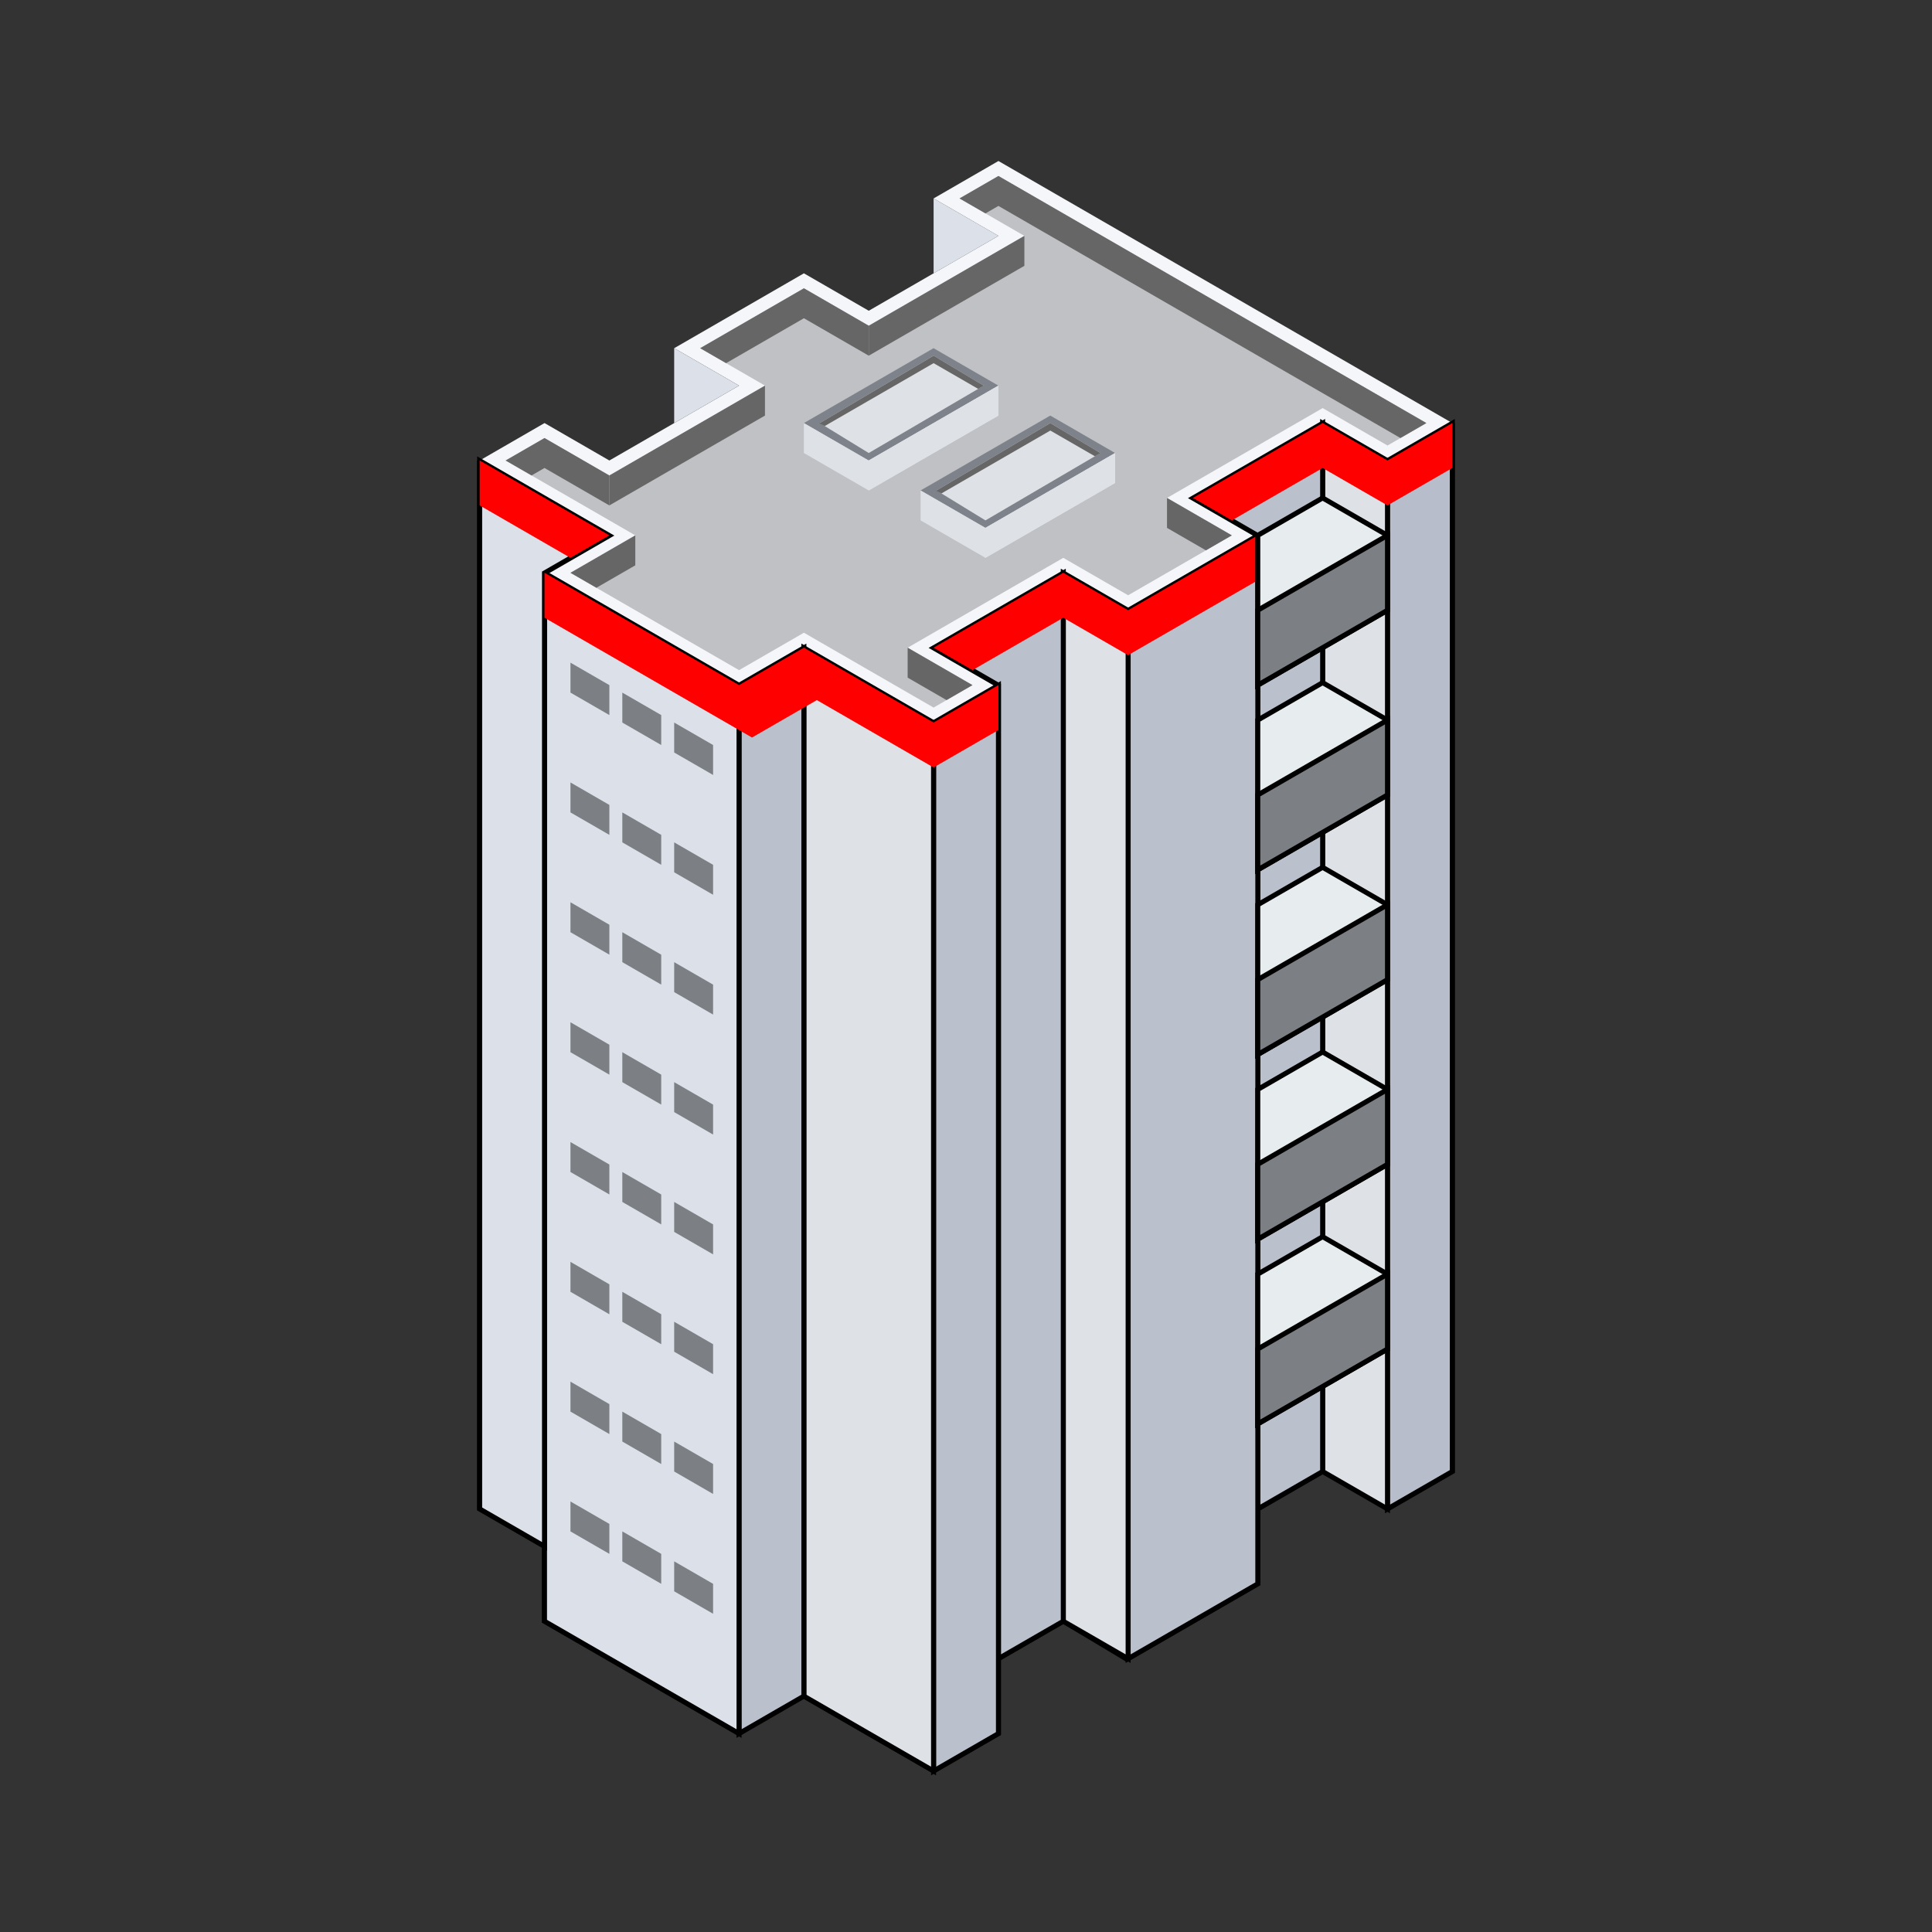 <svg:svg xmlns:svg="http://www.w3.org/2000/svg" height="387.048" id="svg3910" version="1.1" viewBox="-95.593 -32.254 387.048 387.048" width="387.048">
 <svg:rect x="-95.593" y="-32.254" width="387.048" height="387.048" fill="#333333" stroke="none"/>
 <svg:g id="layer1" transform="translate(-196.36 -199.43)">
  <svg:g id="g3745" transform="translate(443.68 -635.43)">
   <svg:path d="m-142.89 834.86 90.933 52.5-12.99 7.5-12.99-7.5-25.981 15 12.99 7.5-25.981 15-12.99-7.5-25.981 15 12.99 7.5-12.99 7.5-25.981-15-12.99 7.5-38.971-22.5 12.99-7.5-25.981-15 12.99-7.5 12.99 7.5 25.981-15-12.99-7.5 25.981-15 12.99 7.5 25.981-15-12.99-7.5z" fill="#f5f6fa" id="path3232" />
   <svg:path d="m-246.82 894.86v210l12.99 7.5v15l38.971 22.5 12.298-7.9 26.673 15.4 12.99-7.5v-15l12.99-7.5 12.738 7.646 26.233-15.146v-15l12.99-7.5 13.25 7.35 12.731-7.35v-210" fill="none" id="path4008" stroke="#000" stroke-width="1px" />
   <svg:path d="m-64.952 1104.9v-210l12.99-7.5v210z" fill="#b7bdcb" id="path4013" stroke="#000" stroke-width="1px" />
   <svg:path d="m-64.952 1104.9-12.99-7.5v-210l12.99 7.5z" fill="#dee1e6" id="path4015" stroke="#000" stroke-width="1px" />
   <svg:path d="m-90.933 1104.9v-195l-12.99-7.5 25.981-15v210z" fill="#bac0cc" id="path4017" stroke="#000" stroke-width="1px" />
   <svg:path d="m-116.91 1134.9v-210l25.981-15v210z" fill="#bac0cc" id="path4019" stroke="#000" stroke-width="1px" />
   <svg:path d="m-129.9 1127.4v-210l12.99 7.5v210z" fill="#dee1e6" id="path4021" stroke="#000" stroke-width="1px" />
   <svg:path d="m-142.89 1134.9v-195l-12.99-7.5 25.981-15v210z" fill="#bac0cc" id="path4023" stroke="#000" stroke-width="1px" />
   <svg:path d="m-155.88 1157.4v-210l12.99-7.5v210z" fill="#bac0cc" id="path4025" stroke="#000" stroke-width="1px" />
   <svg:path d="m-181.87 1142.4v-210l25.981 15v210z" fill="#dee1e6" id="path4027" stroke="#000" stroke-width="1px" />
   <svg:path d="m-194.86 1149.9v-210l12.99-7.5v210z" fill="#bac0cc" id="path4029" stroke="#000" stroke-width="1px" />
   <svg:path d="m-233.83 1127.4v-210l38.971 22.5v210z" fill="#dce0e9" id="path4031" stroke="#000" stroke-width="1px" />
   <svg:path d="m-233.83 1112.4-12.99-7.5v-210l25.981 15-12.99 7.5z" fill="#dce0e9" id="path4033" stroke="#000" stroke-width="1px" />
   <svg:path d="m-51.962 887.36v9l-12.99 7.5-12.99-7.5-18.187 10.5 5.196 3v9l-25.981 15-12.99-7.5-18.187 10.5 5.196 3v9l-12.99 7.5-23.383-13.5-12.99 7.5-33.775-19.5-7.794-4.5v-9l5.196-3-18.187-10.5v-9l25.981 15-12.99 7.5 38.971 22.5 12.99-7.5 25.981 15 12.99-7.5-12.99-7.5 25.981-15 12.99 7.5 25.981-15-12.99-7.5 25.981-15 12.99 7.5z" fill="#f00" id="path3236" />
   <svg:g id="g4070" stroke="#000" stroke-width="1px">
    <svg:path d="m-90.933 924.86v-15l12.99-7.5 12.99 7.5v15l-25.981 15z" fill="#e7ecef" id="path4051" />
    <svg:path d="m-90.933 924.86 25.981-15v15l-25.981 15z" fill="#7c8085" id="path4068" />
   </svg:g>
   <svg:g id="g4074" stroke="#000" stroke-width="1px" transform="translate(-3.406e-7 37)">
    <svg:path d="m-90.933 924.86v-15l12.99-7.5 12.99 7.5v15l-25.981 15z" fill="#e7ecef" id="path4076" />
    <svg:path d="m-90.933 924.86 25.981-15v15l-25.981 15z" fill="#7c8085" id="path4078" />
   </svg:g>
   <svg:g id="g4080" stroke="#000" stroke-width="1px" transform="translate(-3.406e-7 74)">
    <svg:path d="m-90.933 924.86v-15l12.99-7.5 12.99 7.5v15l-25.981 15z" fill="#e7ecef" id="path4082" />
    <svg:path d="m-90.933 924.86 25.981-15v15l-25.981 15z" fill="#7c8085" id="path4084" />
   </svg:g>
   <svg:g id="g4086" stroke="#000" stroke-width="1px" transform="translate(-3.406e-7 111)">
    <svg:path d="m-90.933 924.86v-15l12.99-7.5 12.99 7.5v15l-25.981 15z" fill="#e7ecef" id="path4088" />
    <svg:path d="m-90.933 924.86 25.981-15v15l-25.981 15z" fill="#7c8085" id="path4090" />
   </svg:g>
   <svg:g id="g4092" stroke="#000" stroke-width="1px" transform="translate(-3.406e-7 148)">
    <svg:path d="m-90.933 924.86v-15l12.99-7.5 12.99 7.5v15l-25.981 15z" fill="#e7ecef" id="path4094" />
    <svg:path d="m-90.933 924.86 25.981-15v15l-25.981 15z" fill="#7c8085" id="path4096" />
   </svg:g>
   <svg:path d="m-142.89 837.86 85.737 49.5-7.794 4.5-12.99-7.5-31.177 18 12.99 7.5-20.785 12-12.99-7.5-31.177 18 12.99 7.5-7.794 4.5-25.981-15-12.99 7.5-33.775-19.5 12.99-7.5-25.981-15 7.794-4.5 12.99 7.5 31.177-18-12.99-7.5 20.785-12 12.99 7.5 31.177-18-12.99-7.5z" fill="#c0c1c5" id="path4172" />
   <svg:path d="m-228.63 935.36 7.794 4.5v6l-7.794-4.5z" fill="#7c8085" id="path3282" />
   <svg:path d="m-218.24 941.36 7.794 4.5v6l-7.794-4.5z" fill="#7c8085" id="path3284" />
   <svg:path d="m-207.85 947.36 7.794 4.5v6l-7.794-4.5z" fill="#7c8085" id="path3286" />
   <svg:path d="m-228.63 959.36 7.794 4.5v6l-7.794-4.5z" fill="#7c8085" id="path3295" />
   <svg:path d="m-218.24 965.36 7.794 4.5v6l-7.794-4.5z" fill="#7c8085" id="path3297" />
   <svg:path d="m-207.85 971.36 7.794 4.5v6l-7.794-4.5z" fill="#7c8085" id="path3299" />
   <svg:path d="m-228.63 983.36 7.794 4.5v6l-7.794-4.5z" fill="#7c8085" id="path3303" />
   <svg:path d="m-218.24 989.36 7.794 4.5v6l-7.794-4.5z" fill="#7c8085" id="path3305" />
   <svg:path d="m-207.85 995.36 7.794 4.5v6l-7.794-4.5z" fill="#7c8085" id="path3307" />
   <svg:path d="m-228.63 1007.4 7.794 4.5v6l-7.794-4.5z" fill="#7c8085" id="path3311" />
   <svg:path d="m-218.24 1013.4 7.794 4.5v6l-7.794-4.5z" fill="#7c8085" id="path3313" />
   <svg:path d="m-207.85 1019.4 7.794 4.5v6l-7.794-4.5z" fill="#7c8085" id="path3315" />
   <svg:path d="m-228.63 1031.4 7.794 4.5v6l-7.794-4.5z" fill="#7c8085" id="path3319" />
   <svg:path d="m-218.24 1037.4 7.794 4.5v6l-7.794-4.5z" fill="#7c8085" id="path3321" />
   <svg:path d="m-207.85 1043.4 7.794 4.5v6l-7.794-4.5z" fill="#7c8085" id="path3323" />
   <svg:path d="m-228.63 1055.4 7.794 4.5v6l-7.794-4.5z" fill="#7c8085" id="path3327" />
   <svg:path d="m-218.24 1061.4 7.794 4.5v6l-7.794-4.5z" fill="#7c8085" id="path3329" />
   <svg:path d="m-207.85 1067.4 7.794 4.5v6l-7.794-4.5z" fill="#7c8085" id="path3331" />
   <svg:path d="m-228.63 1079.4 7.794 4.5v6l-7.794-4.5z" fill="#7c8085" id="path3335" />
   <svg:path d="m-218.24 1085.4 7.794 4.5v6l-7.794-4.5z" fill="#7c8085" id="path3337" />
   <svg:path d="m-207.85 1091.4 7.794 4.5v6l-7.794-4.5z" fill="#7c8085" id="path3339" />
   <svg:path d="m-228.63 1103.4 7.794 4.5v6l-7.794-4.5z" fill="#7c8085" id="path3343" />
   <svg:path d="m-218.24 1109.4 7.794 4.5v6l-7.794-4.5z" fill="#7c8085" id="path3345" />
   <svg:path d="m-207.85 1115.4 7.794 4.5v6l-7.794-4.5z" fill="#7c8085" id="path3347" />
   <svg:path d="m-215.64 909.86v6l-7.794 4.5-5.196-3z" fill="#666" id="path3349" />
   <svg:path d="m-220.84 897.86v6l-12.99-7.5-2.598 1.5-5.196-3 7.794-4.5z" fill="#666" id="path3351" />
   <svg:path d="m-220.84 897.86v6l31.177-18v-6z" fill="#666" id="path3353" />
   <svg:path d="m-168.87 873.86v-6l-12.99-7.5-20.785 12 5.196 3 15.588-9z" fill="#666" id="path3355" />
   <svg:path d="m-168.87 867.86v6l31.177-18v-6z" fill="#666" id="path3357" />
   <svg:path d="m-150.69 842.36 7.794-4.5 85.737 49.5-5.196 3-80.54-46.5-2.598 1.5z" fill="#666" id="path3359" />
   <svg:path d="m-207.85 872.36v15l12.99-7.5z" fill="#dce0e9" id="path3361" />
   <svg:path d="m-155.88 842.36v15l12.99-7.5z" fill="#dce0e9" id="path3363" />
   <svg:path d="m-109.12 902.36v6l7.794 4.5 5.196-3z" fill="#666" id="path3365" />
   <svg:path d="m-161.08 932.36v6l7.794 4.5 5.196-3z" fill="#666" id="path3367" />
   <svg:g id="g3726">
    <svg:path d="m-181.87 887.36 25.981-15 12.99 7.5-25.981 15z" fill="#7e828b" id="path3622" />
    <svg:path d="m-181.87 887.36v6l12.99 7.5 25.981-15v-6l-25.981 15z" fill="#dee1e6" id="path3624" />
    <svg:path d="m-168.87 894.86v6l25.981-15v-6z" fill="#dee1e6" id="path3626" />
    <svg:path d="m-178.67 887.36 22.785-13.5 10.044 6-23.035 13.5z" fill="#dee1e6" id="path3628" />
    <svg:path d="m-155.88 873.86-22.898 13.562 1.083 0.538 21.815-12.601 8.935 5.156 1.125-0.642z" fill="#666" id="path3630" />
   </svg:g>
   <svg:g id="g3733" transform="translate(23.383 13.5)">
    <svg:path d="m-181.87 887.36 25.981-15 12.99 7.5-25.981 15z" fill="#7e828b" id="path3735" />
    <svg:path d="m-181.87 887.36v6l12.99 7.5 25.981-15v-6l-25.981 15z" fill="#dee1e6" id="path3737" />
    <svg:path d="m-168.87 894.86v6l25.981-15v-6z" fill="#dee1e6" id="path3739" />
    <svg:path d="m-178.67 887.36 22.785-13.5 10.044 6-23.035 13.5z" fill="#dee1e6" id="path3741" />
    <svg:path d="m-155.88 873.86-22.898 13.562 1.083 0.538 21.815-12.601 8.935 5.156 1.125-0.642z" fill="#666" id="path3743" />
   </svg:g>
  </svg:g>
 </svg:g>
</svg:svg>